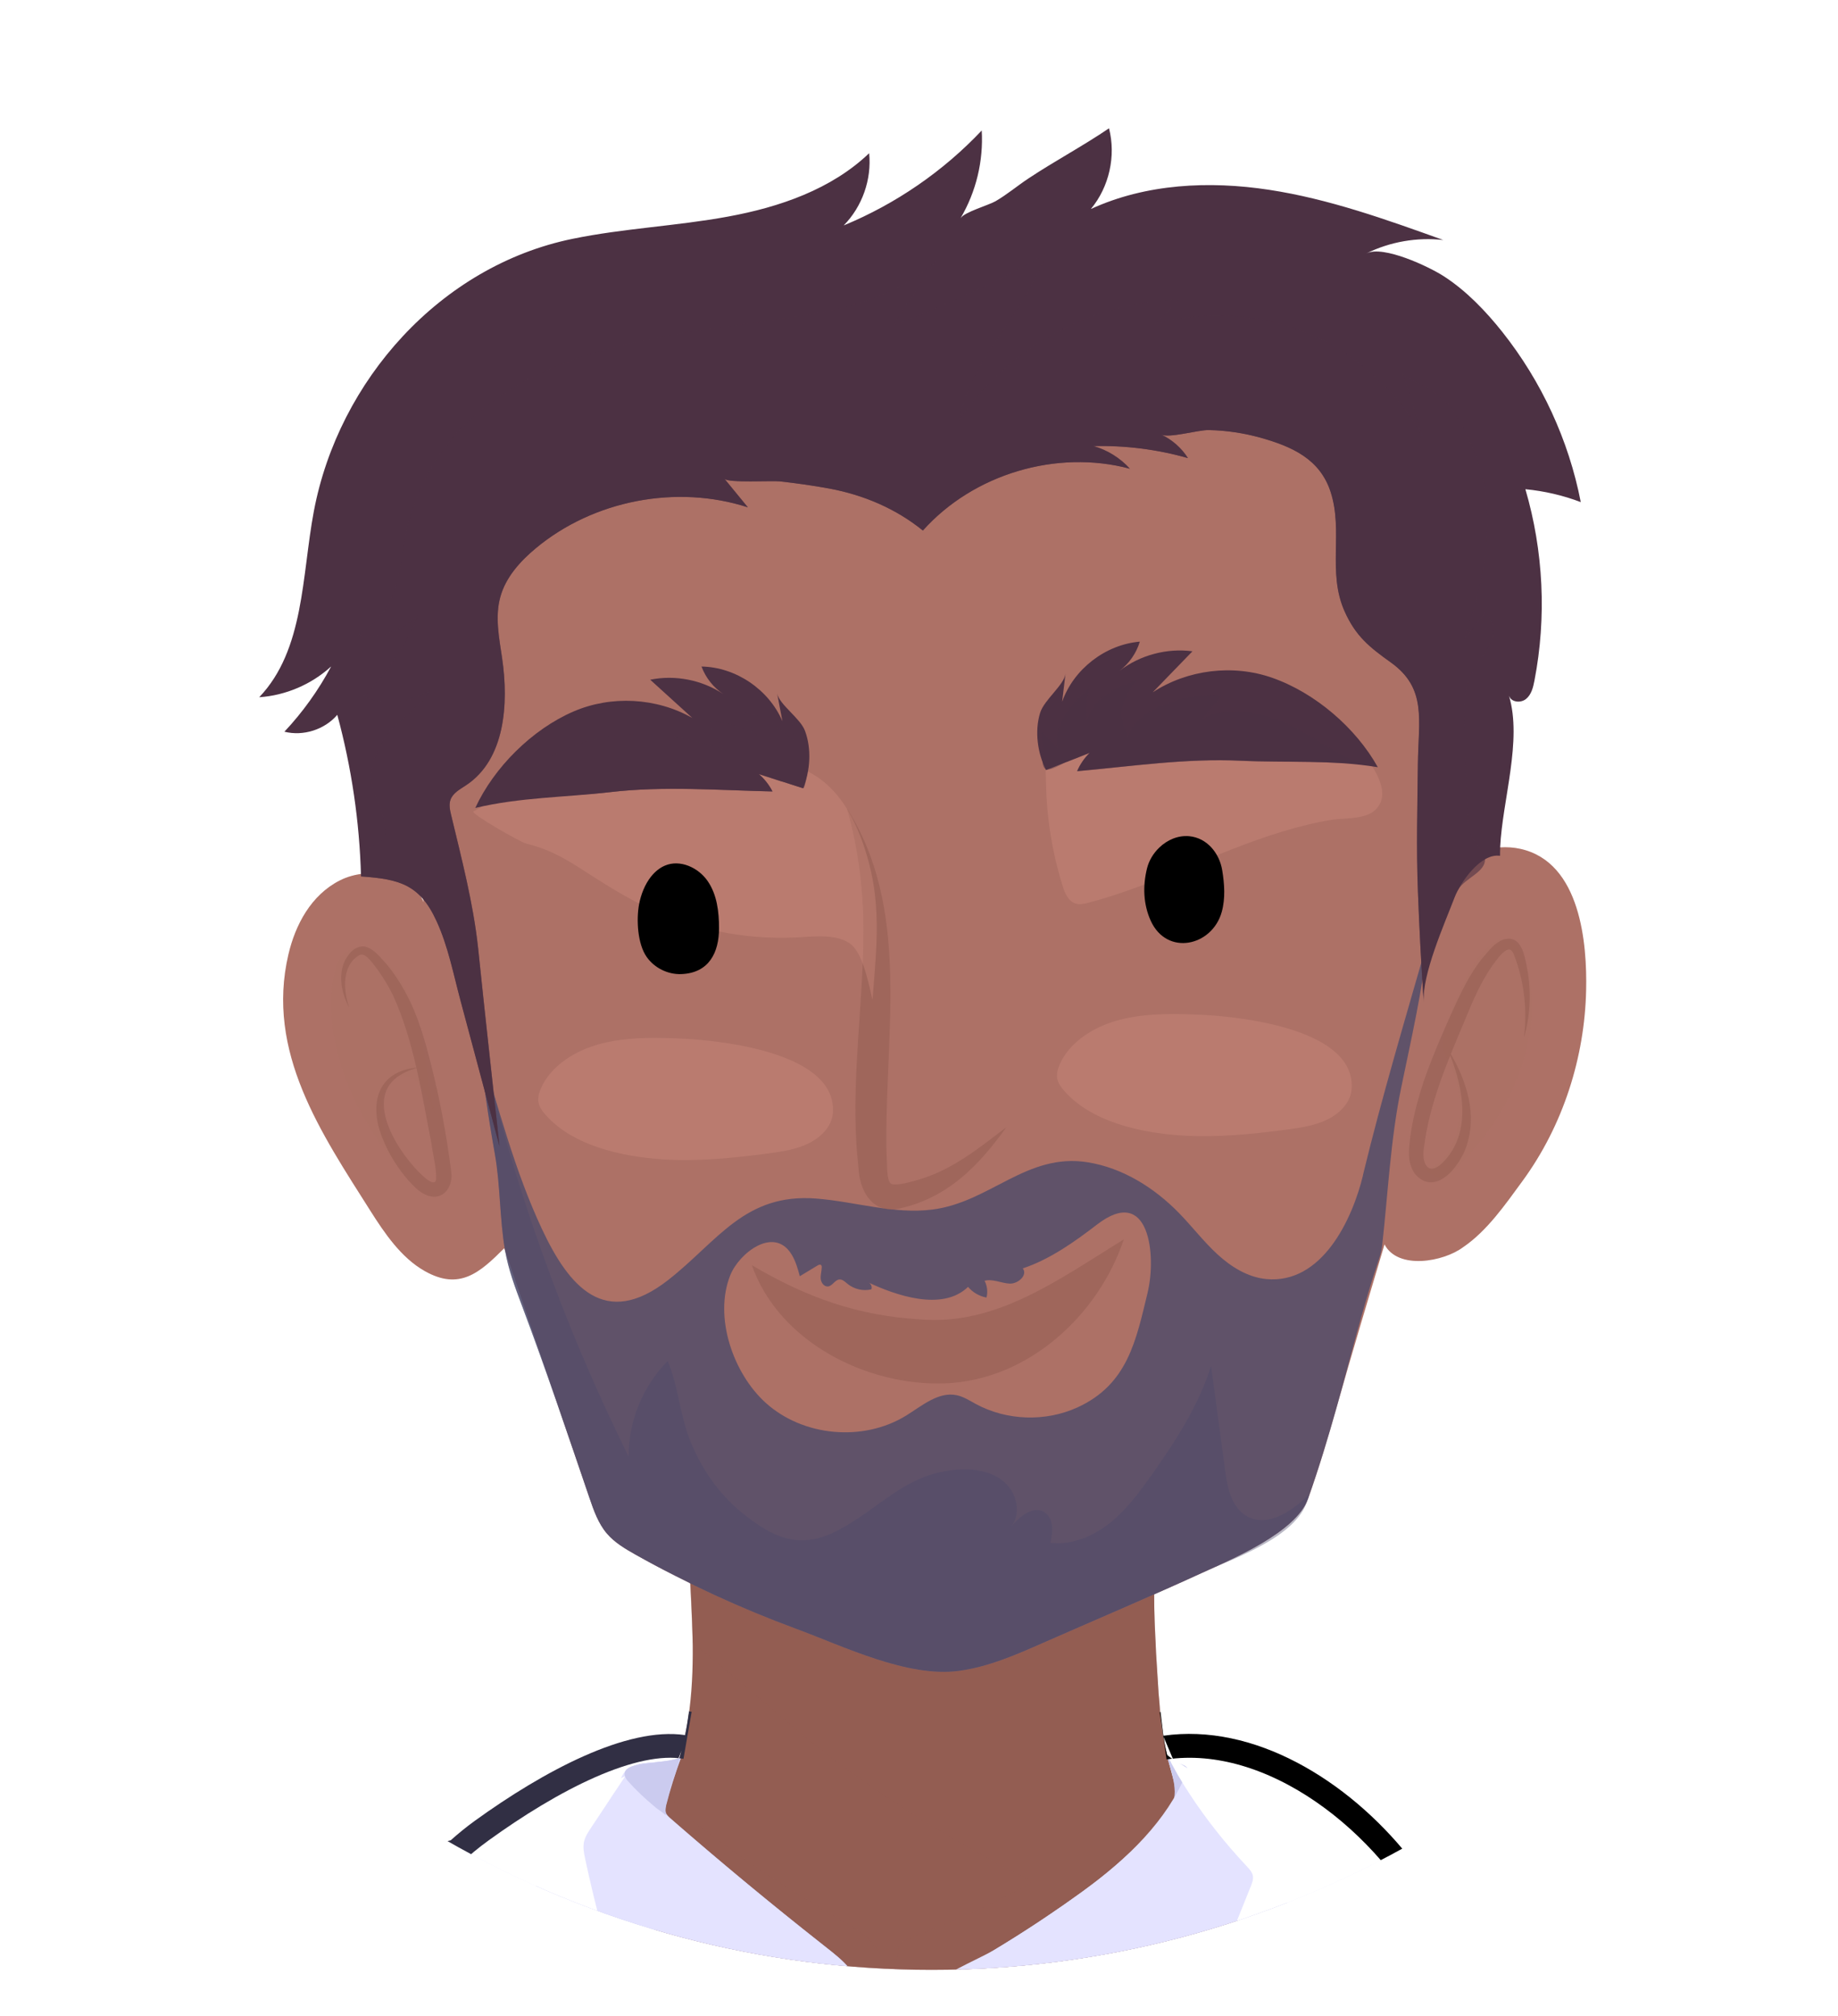 <?xml version="1.0" encoding="UTF-8"?>
<svg xmlns="http://www.w3.org/2000/svg" xmlns:xlink="http://www.w3.org/1999/xlink" viewBox="0 0 342.84 376.07">
  <defs>
    <style>
      .cls-1, .cls-2 {
        fill: #fff;
      }

      .cls-3 {
        fill: #d39181;
        opacity: .34;
      }

      .cls-3, .cls-4, .cls-5, .cls-6, .cls-7, .cls-8, .cls-9, .cls-10, .cls-11, .cls-12, .cls-13, .cls-14, .cls-15 {
        mix-blend-mode: multiply;
      }

      .cls-16, .cls-6, .cls-13 {
        fill: #4c3143;
      }

      .cls-17, .cls-9 {
        fill: #e4e3ff;
      }

      .cls-18 {
        clip-path: url(#clippath-2);
      }

      .cls-4, .cls-19 {
        fill: #f5f5ff;
      }

      .cls-20 {
        isolation: isolate;
      }

      .cls-21 {
        stroke: #000;
      }

      .cls-21, .cls-22, .cls-23 {
        fill: none;
      }

      .cls-21, .cls-23 {
        stroke-miterlimit: 10;
        stroke-width: 8.91px;
      }

      .cls-5 {
        opacity: .63;
      }

      .cls-24 {
        clip-path: url(#clippath-1);
      }

      .cls-2 {
        filter: url(#drop-shadow-2);
      }

      .cls-6, .cls-11 {
        opacity: .39;
      }

      .cls-7 {
        opacity: .54;
      }

      .cls-8 {
        opacity: .38;
      }

      .cls-8, .cls-25 {
        fill: #ad7166;
      }

      .cls-26, .cls-15 {
        fill: #cbcbef;
      }

      .cls-10 {
        opacity: .37;
      }

      .cls-10, .cls-27 {
        fill: #935d52;
      }

      .cls-28 {
        clip-path: url(#clippath);
      }

      .cls-29 {
        clip-path: url(#clippath-3);
      }

      .cls-11, .cls-14 {
        fill: #4b496b;
      }

      .cls-12 {
        opacity: .6;
      }

      .cls-13 {
        opacity: .57;
      }

      .cls-30 {
        opacity: .42;
      }

      .cls-14 {
        opacity: .78;
      }

      .cls-23 {
        stroke: #312f44;
      }

      .cls-15 {
        opacity: .61;
      }
    </style>
    <clipPath id="clippath">
      <circle class="cls-22" cx="173.77" cy="185.64" r="181.78"/>
    </clipPath>
    <clipPath id="clippath-1">
      <path class="cls-22" d="m407.07,694.64c-.59-38.98-2.85-77.06-8.74-115.33-.95-7.52-2.15-15.01-3.65-22.44-.36-1.8-.75-3.62-1.24-5.4-11.02-56.95-27.29-112.78-44.93-167.99-1.21-3.78-2.51-7.71-5.31-10.52-2.76-2.77-6.62-4.09-10.33-5.32-23.27-7.72-46.62-14.55-70.03-21.27-11.54-14.47-29.06-25.03-45.83-22.62-.2-1.47-.35-2.96-.54-4.44-.02-.12-.03-.24-.05-.36-.13-1.03-.22-2.06-.31-3.09-.06-.92-.11-1.84-.17-2.79-.1-1.57-.21-3.15-.3-4.73-.09-2.1-.17-4.21-.27-6.32,0-.06,0-.12,0-.18-.07-1.5-.09-2.99-.06-4.47,3-1.32,6-2.66,8.98-4.03,5.58-2.56,17.61-6.61,19.57-13.5.04-.1.1-.19.13-.29.51-1.43,1-2.85,1.46-4.27.47-1.42.92-2.84,1.36-4.26.88-2.84,1.71-5.7,2.53-8.6,0,0,0,0,0-.01,2.88-10.17,5.92-20.27,8.91-30.3,2.49,4.81,11.01,3.27,14.68.51,4.49-3.06,7.88-8,11.05-12.32,7.65-10.45,11.61-23.19,11.88-35.62.19-8.56-.98-23.85-12.25-26.35-1.27-.28-2.54-.36-3.79-.28.43-8.86,4.15-19.93,1.65-28.27.37,1.23,2.21,1.4,3.19.58.99-.81,1.32-2.16,1.56-3.42,2.28-11.8,1.69-24.15-1.69-35.69,3.53.34,7.02,1.15,10.33,2.41-2.24-11.55-7.32-22.53-14.63-31.74-3.07-3.87-6.73-7.69-10.91-10.39-2.75-1.78-11.28-5.83-14.44-4.27,4.41-2.17,9.45-3.05,14.34-2.49-10.63-3.82-21.34-7.67-32.51-9.37-11.17-1.7-22.95-1.14-33.22,3.57,3.41-4.11,4.7-9.88,3.37-15.05-4.88,3.32-10.11,6.09-15.02,9.35-2.09,1.38-3.96,2.98-6.16,4.26-1.26.73-5.86,2.05-6.5,3.15,2.89-4.9,4.28-10.68,3.94-16.36-7.2,7.63-16.04,13.71-25.74,17.72,3.45-3.5,5.24-8.58,4.74-13.48-7.05,6.76-16.74,10.08-26.35,11.84-9.61,1.77-19.44,2.18-29.01,4.15-24.59,5.05-43.63,26.37-48.24,50.82-2.27,12.05-1.73,25.81-10.19,34.68,4.94-.33,9.75-2.38,13.41-5.72-2.36,4.41-5.29,8.51-8.71,12.15,3.53.88,7.5-.38,9.87-3.13,2.62,9.67,4.1,19.65,4.4,29.66-1.38.19-2.73.58-3.94,1.19-5.42,2.74-8.32,8.33-9.6,13.8-4.27,18.2,6.12,33.34,15.29,47.84,2.63,4.15,5.73,8.74,10.11,11.22,6.58,3.72,10.33.31,14.87-4.21.06.18.12.36.18.54.62,3.47,1.86,6.8,3.11,10.11,3.18,8.44,6.11,16.89,9.02,25.39,1.19,3.5,2.39,6.99,3.58,10.49.4,1.17.81,2.36,1.32,3.49.51,1.13,1.12,2.2,1.92,3.15.72.85,1.58,1.57,2.5,2.21s1.9,1.2,2.87,1.75c3.32,1.86,6.7,3.6,10.12,5.28.21,3.71.39,7.41.5,11.12,0,0,0,0,.01.01.08,5.48-.19,11.5-1.38,17.24-10.86-1.6-26.37,6.71-39.27,16.03-1.56,1.13-3.03,2.34-4.45,3.6-3.42.85-6.93,1.72-9.9,2.84-1.41.53-2.69,1.12-3.79,1.79-1.75,1.07-2.94,2.49-3.8,4.06-10.07,2.9-20.15,5.76-30.25,8.57-.99-.83-2.01-1.65-3.05-2.44.16,1.05.36,2.09.59,3.12-3.8,1.05-7.6,2.1-11.41,3.13-.77-.1-1.56-.18-2.38-.2.08.26.15.52.22.78-3.05.83-6.1,1.66-9.15,2.47-6.34,1.68-12.9,3.48-17.94,7.67-5.84,4.85-8.86,12.23-11.49,19.35-15.62,42.25-25.42,86.37-33.27,130.65-7.73,43.58-16.41,86.64-20.98,130.69-1.7,16.42-3.01,33.18.44,49.32.32,1.52.72,3.06,1.22,4.55.39,3.49,1.1,6.84,2.2,9.97.75,2.16,1.74,4.3,3.4,5.84,9.46,8.78,30.14,9.29,42.12,9.25,10.09-.03,20.11-1.4,29.94-3.65-.06,4.67-.11,9.35-.17,14.02-1.17,8.78-2.27,17.54-2.5,18.9-1.17,6.88-14.84,81.46-16.98,81.11,13.29,2.18,26.62,4.11,39.98,5.84-.7.27-1.4.43-2.12.43,7.89.86,15.78,1.56,23.69,2.15,41.36,4.59,82.95,7.05,124.55,7.33.01.59.01,1.18.03,1.77v-1.77c37.85.25,75.72-1.27,113.42-4.6,5.32-.47,10.66-.97,16-1.45,6.17-.22,12.34-.45,18.5-.73,3.82-.17,8.07-.69,12.46-1.18,9.35-.18,18.67.11,27.93,1.26,1.75.68,3.41,1.53,4.95,2.61-.1-.65-.21-1.31-.31-1.96.18.03.36.05.54.08-.2-.03-.39-.16-.58-.34-2.43-15.62-4.88-31.24-7.34-46.86-.29-1.87-.59-3.74-.88-5.6.2.31.41.61.6.93-.28-.47-.52-1.04-.72-1.68-.37-2.35-.74-4.7-1.11-7.04-.31-4.2-.32-8.68-.72-11.29-1.34-8.63-2.71-17.25-4.09-25.88-.39-2.48-.81-4.95-1.2-7.43-.15-1.43-.31-2.86-.45-4.29,14.04,2.24,28.24,2.77,42.46.61,4.48-.68,7.31-3.55,9.08-7.43.31-.49.62-.99.88-1.55,5.77-12.27,4.56-29.19,4.36-42.36Zm-188.22-362.85c-.25-.89-.49-1.79-.72-2.69.26.87.52,1.77.72,2.69Zm-1.1-4.28c-.01-.06-.03-.12-.04-.18.04.08.09.16.13.24-.03-.02-.06-.04-.09-.06ZM79.03,168.28c-.13-.34-.29-.67-.48-.98.12.12.23.24.35.37.04.2.09.41.13.61Zm139.79,159.87c-.41-.26-.87-.55-1.14-.91-.14-.6-.28-1.2-.4-1.81-.08-.48-.15-.95-.22-1.43l1.76,4.15Zm-92.09-.24c-.06.02-.11.03-.17.05l.57-1.44c-.13.47-.26.93-.4,1.4Z"/>
    </clipPath>
    <clipPath id="clippath-2">
      <circle class="cls-22" cx="174.54" cy="620.56" r="181.78"/>
    </clipPath>
    <clipPath id="clippath-3">
      <path class="cls-22" d="m448.9,1099.32c-2-13.27-5.47-26.49-8.92-39.5-5.68-21.37-11.38-42.76-17.49-64.05,0-.04-.01-.07-.02-.11-.71-2.76-1.59-5.49-2.39-8.23-.14-.46-.28-.93-.42-1.39-1.43-4.85-2.88-9.7-4.36-14.54-.05-.16-.1-.32-.15-.49-.7-2.29-1.42-4.58-2.14-6.87.88-.6,1.76-1.21,2.64-1.81,10.38-7.11,20.21-13.87,20.27-13.7-13.66-32.64-27.33-65.28-40.99-97.91-6.59-15.75-13.2-31.52-20.88-46.79-5.7-11.33-14.02-33.25-25.42-39.83-8.91-5.15-23.31-6.79-35.31-8.62-3.12-.62-6.25-1.24-9.37-1.86-4.14-.82-8.28-1.63-12.43-2.41-9.63-1.95-19.29-3.74-28.98-5.3-11.1-9.69-30.98-16.21-43.79-14.8-.24-1.03-.45-2.08-.62-3.14,10.24-1.77,20.51-4.78,31.01-9.64-4.37,4.28-8.74,8.56-13.11,12.83,12.87.5,23.75-8.88,33.16-17.67-1.77,5.49-4.78,10.58-8.76,14.77,3.04-3.2,11.97-5.28,16.08-8.6,4.88-3.94,9.09-8.3,12.34-13.67-1.54,2.9-2.41,6.16-2.48,9.45,6.01-5.25,10.29-12.25,13.56-19.41,2.75-6.01,5.84-18.85,3.02-25.25,2.63,5.96,3.85,12.54,3.55,19.05,2.75-7.85,2.5-16.49.81-24.63-1.59-7.63-4.4-14.94-7.12-22.24-.18-.49-.37-.98-.55-1.47-7.43-20.1-13.41-40.75-18.56-61.56-.15-3.48-.62-6.96-1.98-10.15.09.13.19.26.28.38,0-9.49-2.48-20.35-5.67-29.22,1.61.72,3.49.8,5.15.23-5.08-2.28-6.56-8.64-7.53-14.12-1.52-8.54-3.37-17.1-7-24.98-7.92-17.18-26.96-30.97-44.41-37.17-12.18-4.33-26.19-4.82-37.7,1.07,3.22-3.43,6.43-6.85,9.65-10.28-6.48.69-12.73,3.34-17.74,7.51-8.63-2.52-17.89-2.05-26.7-.28-18.16,3.65-35.18,12.84-48.21,26.01-7.3,7.39-13.33,16.01-17.83,25.37-4.45,9.26-5.64,19.7-10.9,28.42-2.77,4.6-7.03,9.61-12.33,8.74,4.76,1.74,10.35.97,14.46-1.99-2.45,4.15-5.79,7.77-9.72,10.56,3.25,1.13,7,.73,9.95-1.05.43,2.56,1.35,13.24-.63,16.25-.66.49-1.2,1.03-1.6,1.63-4.83,4.13-7.05,10.72-7.1,17.08-.04,4.63.63,9.52,1.83,14.42-4.44,9.55-9.61,18.86-14.09,28.38-8.52,18.1-14.65,39.06-7.94,57.9-.1-8.48,1.87-16.97,5.7-24.54-1.27,7.85-3.03,18.25-.86,26.06.76,2.71,2.11,5.27,2.91,8.02.94,3.22,4.2,8.68,4.14,11.87.11-5.66.22-11.31.32-16.97,2.38,12.18,10.52,23.1,21.52,28.86-2.26-5.94-3.62-12.21-4.02-18.55,7.05,12.27,18.79,21.77,32.27,26.08-2.96-5.16-5.92-10.32-8.89-15.49,6.28,5.76,14.96,8.31,23.47,8.7,7.37.34,14.43-.41,21.59-.68-.04,1.84-.07,3.68-.1,5.52,0,.22-.01.44-.01.66,0,.31,0,.65,0,.97,0,.49-.01.97-.01,1.46,0,1.71-.08,3.23-.25,4.6-.28.06-.55.12-.83.18l1.08-4.78c-12.2-.04-24.22,5.24-33.5,13.57-18.08,5.02-36.05,10.43-53.87,16.3-19.75,6.5-38.43,8.38-47.2,29.58-12.53,30.28-24.43,60.91-37.61,90.9-3.34,7.59-39.13,77.53-37.25,79.07,6.24,5.12,12.93,9.46,19.96,13.17-.85,3.28-1.66,6.57-2.23,9.87-.16.94-.21,1.76-.2,2.55-3.85,16.8-7.2,33.58-10.42,49.9-4.6,23.38-8.16,46.92-10.64,70.56-.26,2.45-.46,4.99-.34,7.47-.39,3.18-.22,6.34.85,9.33.46,1.29,1.13,2.48,1.86,3.63,6.15,9.73,15.57,15.63,26.8,16.06,20.61.8,41.04-4.14,60.95-9.85,4.46-1.28,8.91-2.62,13.35-3.98-9.81,50.92-22.92,100.52-40.7,149.57,6.31,1.58,12.65,3.04,19,4.45-1.09,7-2.13,13.55-3.04,19.11-1.56,7.73-3.43,15.8-4.49,15.84.56-.02,1.12-.06,1.68-.08-.05.21-.09.4-.14.56.06-.22.45-.43,1.12-.61,6.73-.34,13.4-1.06,20.08-1.49,3.76-.1,7.9-.18,12.38-.23.86.03,1.71.04,2.57.1,14.05.93,28.13,1.47,42.21,1.79,27.64.62,55.29.32,82.94.12,52.58-.38,105.16-2.15,157.65-5.32,12.39-.75,24.78-1.59,37.17-2.49,1.84.4,3.48,1.01,4.77,1.93-.34-.72-.65-1.47-.98-2.2.51-.04,1.03-.07,1.54-.11-.21-.39-.42-.79-.62-1.19-3.92-7.71-6.24-16.14-8.54-24.48-1.34-4.88-2.69-9.76-4.03-14.64,6.35-3.12,12.42-6.53,18.4-10.51,2.39-1.48,4.77-2.99,7.11-4.58-.04.02-.16-.08-.31-.23.28-.21.55-.4.83-.61-5.26-7.39-11.43-14.16-17.12-21.33-5.98-8.4-12.36-17.53-16.86-24.18-1.94-3.03-3.78-6.11-5.41-9.26-7.48-14.57-10.51-29.2-12.6-44.89l15.86,2.64c.95-11.27,1.9-22.55,2.85-33.82,5.54,4.26,11.26,8.33,17.21,12.18,24.26,15.69,53.97,27.63,80.78,17.73,2.23-.82,4.54-1.9,5.82-3.99,1.16-1.89,1.26-4.28,1.24-6.54-.03-3.75-.04-8.45-.6-13.01,1.64-11.83,1.04-23.75-.75-35.64Zm-406.14-96.64c.86.11,1.72.23,2.58.34,1.48,16.69.95,33.19-.63,49.62-.76.07-1.51.13-2.27.2-3.35.29-6.72.59-10.11.92,4.02-16.92,7.39-33.98,10.42-51.08Zm176.66-269.08c-.22-.71-.42-1.43-.59-2.17l.59,2.17Z"/>
    </clipPath>
    <filter id="drop-shadow-2" filterUnits="userSpaceOnUse">
      <feOffset dx="2.73" dy="2.73"/>
      <feGaussianBlur result="blur" stdDeviation="2.73"/>
      <feFlood flood-color="#000" flood-opacity=".4"/>
      <feComposite in2="blur" operator="in"/>
      <feComposite in="SourceGraphic"/>
    </filter>
  </defs>
  <g class="cls-20">
    <g id="Capa_6" data-name="Capa 6">
      <g class="cls-28">
        <g class="cls-24">
          <g>
            <g>
              <path class="cls-19" d="m137.68,331.24c.42-.12.84-.24,1.26-.37,7.76-2.26,16.62-6.53,24.71-6.85,15.08-.59,31.85,2.67,46.25,6.98,41.17,12.32,82.19,23.1,122.97,36.64,3.71,1.23,7.57,2.55,10.33,5.32,2.8,2.81,4.11,6.74,5.31,10.52,19.04,59.59,36.49,119.89,47.46,181.56,7.66,43.1,10.43,85.79,11.1,129.61.2,13.17,1.42,30.09-4.36,42.36-5.17,10.98-19.8,7.33-29.03,3.48-8.55-3.57-16.89-7.66-24.95-12.25,1.9,24.36,5.21,48.67,8.54,72.88.64,4.64,4.56,52.94,9.52,53.74-26.44-4.23-53.41-.99-80.08,1.36-99.8,8.8-200.69,5.05-299.56-11.15,2.13.35,15.81-74.23,16.98-81.11.49-2.86,4.78-38.13,5.53-38.2-21.67,1.98-43.63.67-64.91-3.89-3.84-.82-7.82-1.83-10.79-4.4-3.54-3.06-5.06-7.83-6.04-12.41-3.45-16.15-2.14-32.9-.44-49.32,4.57-44.05,13.25-87.11,20.98-130.69,7.85-44.28,17.65-88.39,33.27-130.65,2.63-7.12,5.65-14.5,11.49-19.35,5.05-4.19,11.6-5.98,17.94-7.67,42.43-11.28,84.35-23.91,126.51-36.15Z"/>
              <path class="cls-4" d="m350.9,757.1c2.68,16.86,5.31,33.72,7.97,50.57,2.58,16.36,5.14,32.72,7.69,49.08-12.17-8.52-31.51-3.33-45.35-2.7-17.14.78-34.29,1.29-51.44,1.64-34.32.7-68.64.71-102.96.73-47.32.02-94.75.04-141.79-5.07,9.15,0,16.79-23.52,18.27-29.96,3.2-13.85,1.56-23.7-1.59-37.47-.27-1.16-.53-2.39-.21-3.54.34-1.22,1.29-2.16,2.2-3.04,3.3-3.19,6.59-6.38,9.89-9.57-16.93,4.36-34.11,7.79-51.42,10.27,2.58-17.85,5.17-35.7,7.75-53.55.13-.88.28-1.82.87-2.49.67-.76,1.73-1,2.72-1.2,39.71-8.08,77.48-23.54,114.98-38.92,15.93-6.53,31.9-13.09,46.94-21.47,1.09,32,3.61,63.84,3.41,96.03-.05,8.36-3.01,98.24-1.17,98.46,25.96,3.01,54.49-.61,80.72-1.04-5.86-6.98-8.58-18.84-11.9-27.19-4.57-11.47-9-23-13.24-34.6-8.23-22.53-15.77-45.32-22.35-68.39-2.18-7.66-4.11-16.28.56-23.02,12.79,5.39,26.24,9.55,40.04,12.41-8.56-13.56-17.87-26.75-27.9-39.5,21.33,3.51,42.66,7.03,63.99,10.54-32.71-21.22-68.99-37.71-105.1-54.1-3.48-1.58-7.26-3.2-11.12-2.69-3.31.44-6.06,2.37-8.68,4.2-29.71,20.78-63.35,37.19-99.11,48.37-12.66,3.95-25.89,7.29-39.3,6.62-2.22-9.37-.6-18.53.07-28.07.21-3.05.5-5.71,2.76-7.9.44-.43,6.32-3.69,6.48-2.3-.25-2.11-.5-4.23-.74-6.34-19.23-1.84-38.83.14-57.3,5.8-12.1,3.71-24.25,9.39-31.77,19.57,5.62-28.05,15.02-55.28,25.3-81.79,9.21-23.74,29.35-43.63,27.13-70.9-.17-2.09-.47-4.24.26-6.23.73-1.99,2.87-3.77,5.22-3.5,2.32.27,5.08,2.25,6.53.62-6.77-6.89-13.54-13.78-20.32-20.67,7.02-14.63,14.03-29.26,21.05-43.89.59-1.22,1.18-2.47,1.35-3.79.25-1.96-.47-3.91-1.12-5.8-2.28-6.61-3.88-13.4-4.79-20.27-.69-5.23-.69-11.21,3.55-14.92,6.9,2.66,13.34,6.25,19.01,10.62-.29-14.37-2.59-28.72-6.82-42.6,9.59.22,15.51,6.33,19.95,13.16-3.43-6.02-5.72-12.54-6.74-19.21,18.4,13.9,29.42,35.08,29.37,56.43,1.15-15.82,2.3-31.65,3.46-47.47.38-5.19.78-12.35,5.32-16.26,4.79-4.11,14.64-4.71,20.99-6.33,15.44-3.94,30.76-8.31,45.62-13.72,7.1-2.58,14.24-4.82,21.53-5.54,16.74-1.65,34.87.48,50.75,5.23,23.64,7.07,45.52,18.02,68.86,25.25.99.31,2.05.65,2.63,1.41.39.52.5,1.16.59,1.78,4.65,29.99,7.16,60.52,10.92,90.72-1.58-12.74,4.17-29.09,7.73-41.35,3.8-13.07,8.74-26.36,14.47-38.81.14-.29.29-.61.6-.77.4-.21.91-.09,1.35.03,8.44,2.32,16.63,4.4,20.79,9.02,2.7,2.99,3.71,7.04,2.01,12.91-5.48,18.99-13.18,37.53-16.79,56.86,9.22-14.93,18.44-29.86,27.66-44.79-3.63,5.88-3.89,17.61-6.38,24.34-3.92,10.61-7.12,21.44-9.58,32.39.64-2.84,19.7,1.65,22.4,2.15,4.82.91,9.65,1.81,14.47,2.72-2.25,6.95-8.23,11.91-13.66,16.8-4.18,3.77-8.19,7.73-12.01,11.87-9.05,9.8,2.68,14.2,10.5,20.49,8.44,6.79,16.92,13.59,24.59,21.27,3.04,2.5,6.13,5.06,8.32,8.33,2.73,4.09,3.87,9.01,4.84,13.82,2.4,11.88,4.1,23.89,5.1,35.97-2.34-1.1-5.19-1.03-7.48.18,2.6,4.5,4.45,9.73,3.6,14.86-.85,5.13-5.09,9.93-10.29,10.04,2.05,2.24,4.07,5.93,1.78,7.93-.86.75-2.06.92-3.19,1.05-4.2.51-8.39,1.02-12.59,1.53,16.11,15.77,29.15,37.68,25.18,59.87-10.63-27.13-36.4-47.74-65.21-52.16-4.39-.67-10.05-.57-12.91,3.39-1.17,1.63-2.12,14.6-4.11,14.53,5.87.21,4.9,5.42,8.22,8.02,3.82,3,9.57,1.66,12.72,6.16,1.26,1.81,1.65,4.06,2.01,6.24,2.56,15.72,5.04,31.45,7.64,47.16,1.96,11.81,3.86,23.63,5.74,35.45Z"/>
              <path class="cls-9" d="m53.11,621.3c-.43.98-.98,1.91-1.87,2.47-.98.61-2.2.66-3.36.69-14.93.39-29.86.77-44.79,1.16,5.26-.14,17.61-35.6,19.55-40.67,5.76-15.07,7.44-28.15,8.51-44.29,2.27-34.24,3.1-68.56,3.93-102.86.51-21.09.94-42.73-6.08-62.63,4.48,12.71,15.7,25.08,21.59,37.58,6.63,14.09,12.04,28.76,16.14,43.79,8.01,29.35,11.96,61.17,8.07,91.48-3.2,24.98-12.29,48.77-21.29,72.29-.13.33-.26.66-.4.99Z"/>
              <g class="cls-5">
                <path class="cls-26" d="m279.57,376.07c2.34,9.08,3.46,18.37,4.17,27.69.58,9.33.74,18.68-.33,28-1.3-9.11-1.95-18.61-2.63-27.79-.58-9.19-1.24-18.68-1.21-27.89h0Z"/>
                <path class="cls-26" d="m336.05,375.28c-14.09,20.55-12.83,46.43-14.41,70.26-1.69,20.42-3.63,41.14-4.52,61.6-.71,14.95-1.22,29.92-1.51,44.91-1.97-33.66-.73-67.6,2.72-101.14,2.41-25.57.72-54.47,17.73-75.63h0Z"/>
                <path class="cls-26" d="m22.88,371.89c9.05,9.26,12.56,22.58,13.31,35.21.26,3.65.01,9.05-.04,12.77-.32,25.36.23,50.87-1.28,76.25-1.42,25.4-4.07,50.75-8.32,75.83,4.26-42.13,6.54-84.37,6.67-126.71.14-8.47.25-16.95.63-25.43,1.23-16.48.16-34.69-10.97-47.91h0Z"/>
                <path class="cls-26" d="m52.27,396.95c-2.47-12.94-8.22-24.59-16.13-35.06,11.05,7.54,17.91,21.7,16.13,35.06h0Z"/>
              </g>
            </g>
            <g>
              <g>
                <path class="cls-27" d="m216.34,318.99c.68,8.44,3.7,16.8,6.36,24.85.93,2.82,1.85,4.82,3.68,7.12,1.78,2.25,4.93,4.34,4.46,7.51-.72,4.86-12.29,14.12-15.71,18.22-5.11,6.14-10.11,12.36-14.99,18.66-9.97,12.87-19.44,26.06-28.37,39.54-11.61-32.64-33.76-63.02-63.89-87.62,20.62-5.51,21.87-28.89,21.21-44.91-.4-9.73-.93-19.53-2.21-29.2,31.18.48,62.37.17,93.53-.94-6.42,12.8-5.34,27.1-4.44,40.84.13,2.05.23,4,.39,5.94Z"/>
                <path class="cls-10" d="m216.44,318.94c.01.12.03.24.05.36.38,2.96.61,5.88,1.32,8.79.79,3.25,1.8,6.48,2.48,9.73.67,3.21,2.8,6.45,4.46,9.31,1.03,1.78,2.13,3.52,3.28,5.23.33.48,3.82,4.98,3.68,5.14-22.15,24.74-42.19,50.61-59.93,77.39-11.61-32.64-33.76-63.02-63.89-87.62,1.1.9,9.25-4.09,10.18-4.74,3.59-2.5,6.25-5.22,7.38-9.24-.74,2.66,1.97,4.96,3.89,6.44,8.56,6.61,17.75,12.75,27.46,18.34,1.78,1.03,3.6,2.05,5.02,3.37,2.52,2.35,3.56,5.42,4.52,8.38.4-2.01.81-4.02,1.21-6.03.09-.47.19-.95.53-1.35.44-.52,1.19-.8,1.91-1.07,7.94-2.93,15.53-6.42,22.65-10.41-18.66-9.21-35.6-20.5-50.11-33.42-4.32-3.84-9.02-7.32-13.33-11.18-.31-10.13-.98-20.24-1.99-30.33.14,1.43,5.05,4.25,6.28,5.08,2.03,1.35,3.79,2.89,6.08,3.87,5.04,2.16,10.73,2.96,16.22,3.54,10.61,1.12,21.32,1.74,31.99,1.22,5.26-.25,10.51-.79,15.68-1.7,2.55-.45,5.07-.99,7.56-1.64,1.59-.41,4.7-.41,5.72-1.71-1.17,5.73-1.61,11.29-1.34,17.13,0,.06,0,.12,0,.18.26,5.66.36,11.3,1.05,16.93Z"/>
              </g>
              <g>
                <path class="cls-25" d="m249.36,262.42c-1.64,5.8-3.32,11.42-5.36,17.13-2.23,6.25-14.11,11.23-19.7,13.79-9.81,4.5-19.77,8.71-29.65,13.06-5.07,2.23-10.23,4.49-15.73,5.25-9.61,1.32-21.48-4.55-30.42-7.85-10.32-3.81-20.34-8.43-29.93-13.82-1.95-1.1-3.92-2.25-5.37-3.96-1.6-1.89-2.44-4.29-3.24-6.64-5.3-15.51-10.6-31.01-15.89-46.52-4.54,4.52-8.28,7.93-14.87,4.21-4.38-2.48-7.48-7.07-10.11-11.22-9.17-14.5-19.56-29.64-15.29-47.84,1.28-5.47,4.19-11.06,9.6-13.8,5.42-2.74,13.59-1.19,15.62,4.07-2.53-11.91-5.07-23.91-4.98-36.05.09-12.15,3-24.59,10.54-34.71,7.47-10.02,19.09-15.76,30.41-21.7,12.36-6.48,26.15-10.67,40.24-12.5,20.13-2.62,40.81-.52,60.09,5.1,10.37,3.03,20.47,7.12,29.04,13.17,10.82,7.64,18.67,18.41,22.85,30.2,5.73,16.14,5.84,33.52,3.34,50.22,3.47-3.03,8.25-4.75,13.06-3.68,11.27,2.5,12.44,17.79,12.25,26.35-.27,12.43-4.23,25.17-11.88,35.62-3.17,4.32-6.55,9.26-11.05,12.32-3.67,2.75-12.18,4.29-14.68-.51-2.99,10.04-6.04,20.14-8.91,30.31Z"/>
                <path class="cls-14" d="m254.24,219.22c-2.04,8.43-7.74,20.33-18.04,19.35-3.46-.33-6.58-2.28-9.14-4.64-2.56-2.36-4.68-5.14-7.11-7.64-4.62-4.74-10.52-8.45-17.06-9.5-11.39-1.82-18.23,7.47-28.99,8.82-7.2.91-14.38-1.48-21.62-2.05-13.38-1.06-18.39,7.95-27.66,15.2-11.81,9.23-18.5,1.17-23.49-9.43-5.15-10.96-8.15-22.76-11.72-34.28.72,6.71,1.68,13.42,2.87,20.07,1.08,6.03.88,12.15,1.93,18.16.61,3.51,1.87,6.88,3.13,10.22,4.48,11.9,8.49,23.84,12.6,35.88.8,2.34,1.64,4.75,3.24,6.64,1.45,1.7,3.42,2.86,5.37,3.96,9.59,5.39,19.61,10.01,29.93,13.82,8.95,3.3,20.81,9.16,30.42,7.85,5.49-.75,10.65-3.01,15.73-5.25,9.88-4.35,19.84-8.56,29.65-13.06,5.59-2.56,17.47-7.54,19.7-13.79,2.03-5.71,3.72-11.32,5.36-17.13,2.55-9.03,4.67-17.98,7.65-26.87.34-1.02.69-2.05.81-3.12,1.1-9.81,1.56-19.82,3.55-29.5,1.89-9.19,3.99-18.18,4.97-27.54-4.18,14.57-8.55,29.17-12.1,43.83Zm-40.15,21.78c-2.18,8.99-3.71,17.22-13.13,21.52-5.95,2.71-13.16,2.47-18.91-.63-1.16-.63-2.29-1.37-3.58-1.65-3.4-.72-6.46,1.94-9.42,3.78-8,4.95-19.22,3.95-26.21-2.35-6.07-5.47-9.73-15.99-6.63-23.8,1.63-4.11,8.11-9.21,11.4-3.96.79,1.25,1.19,2.7,1.58,4.13,1.1-.66,2.19-1.33,3.29-1.99.21-.13.49-.25.67-.09.13.11.14.3.13.46-.03.72-.26,1.43-.19,2.14.08.71.64,1.47,1.36,1.39.84-.1,1.27-1.22,2.11-1.3.59-.05,1.06.43,1.52.81,1.22,1,2.92,1.4,4.45,1.03.18-.46-.06-1.05-.51-1.26,4.89,2.28,13.71,5.49,18.55.8.87,1.03,2.11,1.75,3.44,1.99.27-1.04.14-2.18-.36-3.13,1.53-.4,3.09.45,4.67.53s3.43-1.6,2.46-2.84c5.05-1.67,9.68-4.97,13.84-8.17,9.81-7.56,11.1,5.8,9.46,12.6Z"/>
                <path class="cls-11" d="m244.11,278.77c-3.01,3.1-8.47,6.91-12.54,3.29-2.16-1.92-2.67-5.03-3.06-7.89-.87-6.47-1.74-12.93-2.61-19.4-2.34,7.44-6.66,14.1-11.17,20.46-2.29,3.23-4.69,6.46-7.8,8.92-3.11,2.45-7.07,4.08-11,3.63.46-2.02.65-4.59-1.1-5.7-2.1-1.33-4.65.77-6.23,2.69,1.99-2.44,1.05-6.38-1.36-8.41-2.41-2.03-5.79-2.48-8.93-2.22-9.54.8-14.19,7.24-22.07,11.34-7.2,3.75-12.2,1.25-17.89-3.36-4.36-3.54-7.6-8.32-9.66-13.52-1.93-4.86-2.14-9.99-4.15-14.73-4.65,4.68-7.33,11.25-7.28,17.84-6.14-12.41-11.56-25.18-16.2-38.23-2.3-6.45-4.41-12.97-6.32-19.54-.9-3.07-1.68-6.17-2.44-9.26-.76-3.14-2.53-6.44-2.87-9.64.72,6.71,1.68,13.42,2.87,20.07,1.08,6.03.88,12.15,1.93,18.16.61,3.51,1.87,6.88,3.13,10.22,4.48,11.9,8.49,23.84,12.6,35.88.8,2.34,1.64,4.75,3.24,6.64,1.45,1.7,3.42,2.86,5.37,3.96,9.59,5.39,19.61,10.01,29.93,13.82,8.95,3.3,20.81,9.16,30.42,7.85,5.49-.75,10.65-3.01,15.73-5.25,9.88-4.35,19.84-8.56,29.65-13.06,5.86-2.69,18.88-7.02,19.81-14.57Z"/>
                <path class="cls-8" d="m272.68,216.88c-.94,1.09-2.05,2.43-3.45,2.74-1.98.44-3.05-1.58-3.99-1.55,3.05-.1,5.11-2.91,6.02-5.55,1.7-4.95,1.22-10.46-1.31-15.07-.4-.73-.85-1.45-.96-2.26-.1-.71.08-1.43.27-2.13,1.22-4.48,3.06-8.82,5.46-12.91,1-1.7,3.55-5.42,6.28-4.97,2.8.46,3.88,5.11,4.25,7.16,1.43,7.98-.47,16.18-4.39,23.42-2.04,3.77-4.63,7.29-7.62,10.5-.18.19-.36.4-.55.62Z"/>
                <path class="cls-8" d="m77.21,220.42c-10.23-9.66-17.14-24.57-15.03-38.1.34-2.16,1.2-4.64,3.47-5.38,1.57-.51,3.37.03,4.64,1,9.58,7.35,8.23,20.49,10.97,30.24-.53-1.89-2.64-6.48-4.85-7.27-3.32-1.18-4.93,1.87-5.16,4.38-.49,5.52,1.73,11.16,5.95,15.13Z"/>
              </g>
              <g>
                <g>
                  <g class="cls-7">
                    <path class="cls-27" d="m284.26,193.54c.61-4.94.11-9.85-1.5-14.47-.35-.8-.58-2.35-1.68-1.88-1.08.57-1.85,1.79-2.63,2.8-2.19,3.1-3.73,6.67-5.23,10.34-3.2,7.66-6.57,15.36-7.59,23.6-.53,2.81.64,5.74,3.5,2.9,5.67-5.71,3.73-14.72.74-21.48,3.15,5.03,5.63,11.36,3.96,17.43-.84,3.99-5.96,10.99-10,6.05-1.5-2.37-.97-4.81-.78-6.73.54-4.07,1.66-8,3-11.81,1.39-3.79,2.98-7.46,4.6-11.09,1.65-3.6,3.33-7.38,5.97-10.62,1.09-1.24,2.08-2.66,3.75-3.32,3.74-1.18,4.15,3.81,4.65,6.29.59,4.02.37,8.15-.75,11.97h0Z"/>
                  </g>
                  <g class="cls-7">
                    <path class="cls-27" d="m65.14,187.94c-1.64-2.95-2.35-7.19.02-10.02.68-.94,2.05-1.72,3.28-1.26,1.6.59,2.51,1.97,3.61,3.12,1.29,1.53,2.4,3.2,3.37,4.94,1.96,3.48,3.23,7.29,4.26,11.05,1.78,6.55,3.16,13.27,4.11,20,.11.9.31,2.01.39,2.95.32,2.22-1.1,4.89-3.73,4.45-1.86-.32-3.08-1.74-4.22-2.93-1.99-2.28-3.62-4.85-4.77-7.66-2.76-6.49-1.22-12.94,6.68-13.48-.93.26-1.86.53-2.7.98-7.99,3.89-1.72,14.04,2.61,18.46.67.64,2.99,3.08,3.31,1.45.07-2.13-.59-4.42-.87-6.63-1.82-9.26-3.22-18.94-7.12-27.57-.81-1.69-1.77-3.29-2.85-4.81-1.1-1.42-2.35-3.38-3.45-2.84-3.35,1.87-3.06,6.59-1.92,9.81h0Z"/>
                  </g>
                </g>
                <g class="cls-7">
                  <path class="cls-27" d="m157.95,150.75c11.82,18.46,7.24,41.45,7.39,62.02-.03,1.49.07,3.1.12,4.58,0,.98.11,2.6.48,3.14.14.22.19.37.81.44,1.46.05,3.75-.63,5.31-1.12,5.91-1.89,10.65-5.75,15.64-9.55-4.86,6.8-10.98,13.57-20.9,15.34-4.61.27-6.52-4.06-6.67-7.82-.14-1.57-.35-3.28-.41-4.83-.73-12.59,1.18-25.32,1.31-37.7.15-8.32-.77-16.42-3.07-24.5h0Z"/>
                </g>
                <g>
                  <path class="cls-3" d="m224.62,189.31c-1.33-.07-2.67-.12-4-.15-4.45-.09-8.99.11-13.18,1.48-4.2,1.37-8.05,4.07-9.73,7.8-.42.93-.7,1.95-.46,2.92.19.79.71,1.48,1.26,2.11,5.02,5.73,14.06,7.8,21.84,8.32,6.54.43,13.12-.24,19.62-1.09,2.61-.35,5.28-.74,7.61-1.88,2.33-1.14,4.3-3.16,4.52-5.54,1.01-11.07-19.67-13.54-27.48-13.97Z"/>
                  <path class="cls-3" d="m162.75,186.45c.69-9.02,1.66-17.01-.76-25.85-1.73-6.3-4.65-12.77-10.26-16.13-3.58-2.15-7.86-2.77-12.03-3.11-10.65-.88-21.42-.2-31.87,2-7.31,1.57-13.11,4.3-19.51,7.98-.66.38,8.73,5.72,9.76,5.98,4.02,1.01,6.63,2.38,10.24,4.7,3.9,2.51,7.82,5.03,11.99,7.06,8.7,4.22,18.46,6.23,28.11,5.78,3.1-.14,8.26-.89,10.69,1.64,2,2.08,2.98,7.24,3.63,9.96Z"/>
                  <path class="cls-3" d="m252.53,152.54c1.52-.18,2.99-.53,3.98-1.46,3.34-3.14-.46-8.2-2.57-10.97-2.48-3.26-6.01-5-10.08-5.34-9.45-.78-18.96.2-28.32,1.53-3.71.53-7.5.29-11.21.83-2.26.33-5.38.51-7.27,1.93-2.46,1.84-2,3.87-1.95,6.94.12,6.52,1.16,13.02,3.1,19.25.42,1.34,1.04,2.84,2.38,3.27.8.26,1.68.06,2.5-.16,12.44-3.29,23.82-9.54,36.11-13.26,3.03-.92,6.1-1.69,9.22-2.19,1.17-.19,2.67-.2,4.12-.36Z"/>
                  <path class="cls-3" d="m127.86,193.76c-1.33-.07-2.67-.12-4-.15-4.45-.09-8.99.11-13.18,1.48-4.2,1.37-8.05,4.07-9.73,7.8-.42.93-.7,1.95-.46,2.92.19.79.71,1.48,1.26,2.11,5.02,5.73,14.06,7.8,21.84,8.32,6.54.43,13.12-.24,19.62-1.09,2.61-.35,5.28-.74,7.61-1.88,2.33-1.14,4.3-3.16,4.52-5.54,1.01-11.07-19.67-13.54-27.48-13.97Z"/>
                  <g class="cls-7">
                    <path class="cls-27" d="m209.63,231.16c-4.75,14.18-17.83,26.23-33.25,26.86-14.74.59-31.13-7.76-36.14-22.04,10.34,6.13,19.9,9.42,31.33,10.11,14.23,1.23,25.88-7.41,38.06-14.93h0Z"/>
                  </g>
                </g>
                <g>
                  <path d="m216.23,158.1c1.49-1.44,3.5-2.32,5.6-2.13,3.37.32,5.64,3.23,6.15,6.36.42,2.57.61,5.25-.09,7.76-1.78,6.42-10.25,8.3-13.26,1.62-1.38-3.07-1.49-6.46-.68-9.74.36-1.45,1.18-2.82,2.29-3.88Z"/>
                  <path d="m121.51,163.42c.69-.85,1.53-1.55,2.53-1.97,2.81-1.2,6.23.37,7.96,2.89,1.74,2.52,2.12,5.72,2.12,8.78,0,4.58-1.89,8.36-7.01,8.57-2.51.11-5.04-1.14-6.48-3.19-1.72-2.44-1.95-6.95-1.43-9.8.33-1.79,1.08-3.78,2.31-5.29Z"/>
                </g>
                <g>
                  <path class="cls-16" d="m198.97,142.11c-1.29.51-2.57,1.02-3.86,1.53-1.58-3.17-2.15-7.24-1.1-10.67.74-2.44,4.48-5.18,4.74-7.32-.21,1.74-.42,3.49-.63,5.23,2.15-6.08,8.06-10.65,14.49-11.2-.64,2.14-1.98,4.07-3.76,5.42,3.82-2.92,8.82-4.25,13.58-3.62-2.47,2.55-4.94,5.1-7.41,7.65,6.48-4.24,14.94-5.27,22.25-2.72,8.03,2.8,15.67,9.38,19.73,16.69-8.64-1.42-16.97-.81-25.55-1.21-10.25-.48-20.37,1.04-30.54,1.95.55-1.27,1.34-2.44,2.33-3.41-1.42.56-2.85,1.13-4.27,1.69Z"/>
                  <path class="cls-6" d="m198.97,142.11c-1.49.59-3.95,2.47-4.44.63-.18-.66.07-1.81,0-2.54-.12-1.25-.33-2.42-.24-3.69,1.01.97,2.01,1.94,3.02,2.9-.44-2.16.27-4.42,1.45-6.28,1.19-1.85,2.82-3.37,4.44-4.86-.49,1.93-.63,3.94-.41,5.91,1.23-3.98,5.43-6.22,9.43-7.37-.79.23-2.5,3.92-2.8,4.79-.64,1.84.2,4.15,1.1,5.78.24-1.97,1.93-3.43,3.63-4.46,4.11-2.48,9-3.63,13.78-3.24l-3.63,4.45c2.37-1.45,5.31-1.63,8.08-1.32,3.51.4,6.94,1.53,9.99,3.31,3.72,2.16,7.37,4.63,11.34,6.28-1.01-.42-3.34-.04-4.48-.1-1.93-.11-3.86-.16-5.79-.18-3.99-.06-7.99-.03-11.98-.21-10.25-.48-20.37,1.04-30.54,1.95.55-1.27,1.34-2.44,2.33-3.41-1.42.56-2.85,1.13-4.27,1.69Z"/>
                  <path class="cls-16" d="m145.88,145.77c1.31.42,2.61.84,3.92,1.26,1.34-3.27,1.61-7.36.35-10.72-.9-2.39-4.78-4.86-5.19-6.98.33,1.73.66,3.45.98,5.18-2.55-5.92-8.71-10.08-15.09-10.19.78,2.1,2.23,3.93,4.09,5.15-3.98-2.65-9-3.64-13.66-2.69,2.62,2.38,5.23,4.75,7.85,7.13-6.69-3.79-15.12-4.24-22.16-1.2-7.73,3.34-14.82,10.42-18.32,17.99,8.43-2,16.71-1.96,25.15-2.95,10.09-1.18,20.18-.35,30.3-.13-.63-1.23-1.5-2.34-2.54-3.24,1.44.47,2.89.93,4.33,1.4Z"/>
                  <path class="cls-13" d="m145.88,145.77c1.31.42,2.61.84,3.92,1.26.47.15,1.03-4.73,1.05-5.18.1-1.66-.37-3.15-.93-4.68-.23-.65-.26-1.2-.74-1.76-.14-.16-1.51-1.01-1.51-.98.1,1.2.2,2.4.29,3.61-2.76-2.38-5.79-4.88-9.43-5.17.72,1.52,1.6,2.96,2.61,4.3-2.64-1.64-5.73-2.56-8.84-2.63.71,1.97,1.72,3.83,2.97,5.51-6.59-2.74-13.91-3.72-20.99-2.81-9.08,1.17-16.77,6.46-23.3,12.65,7.47-1.68,15.19-1.25,22.78-2.13,10.09-1.18,20.18-.35,30.3-.13-.63-1.23-1.5-2.34-2.54-3.24,1.44.47,2.89.93,4.33,1.4Z"/>
                </g>
              </g>
              <path class="cls-16" d="m264.47,165.95c.26,7.02.63,14.03,1.1,21.03-.37-5.18,3.88-14.69,5.77-19.63,1.05-2.74,4.86-8.28,8.46-7.72,0-9.09,4.35-21,1.69-29.85.37,1.23,2.21,1.4,3.19.58.99-.81,1.32-2.16,1.56-3.42,2.28-11.8,1.69-24.15-1.69-35.69,3.53.34,7.02,1.15,10.33,2.41-2.24-11.55-7.32-22.53-14.63-31.74-3.07-3.87-6.73-7.69-10.91-10.39-2.75-1.78-11.28-5.83-14.44-4.27,4.41-2.17,9.45-3.05,14.34-2.49-10.63-3.82-21.34-7.67-32.51-9.37-11.17-1.7-22.95-1.14-33.22,3.57,3.41-4.11,4.7-9.88,3.37-15.05-4.88,3.32-10.11,6.09-15.02,9.35-2.09,1.38-3.96,2.98-6.16,4.26-1.26.73-5.86,2.05-6.5,3.15,2.89-4.9,4.28-10.68,3.94-16.36-7.2,7.63-16.04,13.71-25.74,17.72,3.45-3.5,5.24-8.58,4.74-13.48-7.05,6.76-16.74,10.08-26.35,11.84-9.61,1.77-19.44,2.18-29.01,4.15-24.59,5.05-43.63,26.37-48.24,50.82-2.27,12.05-1.73,25.81-10.19,34.68,4.94-.33,9.75-2.38,13.41-5.72-2.36,4.41-5.29,8.51-8.71,12.15,3.53.88,7.5-.38,9.87-3.13,2.66,9.82,4.15,19.96,4.42,30.13,7.11.5,10.94,1.46,14.08,8.32,2.18,4.75,3.15,9.92,4.5,14.93,2.41,9.01,4.83,18.03,7.24,27.04-1.33-12.35-2.73-24.7-4-37.06-.92-8.38-3.06-16.49-5.01-24.66-.23-.94-.45-1.95-.13-2.86.45-1.29,1.8-1.98,2.94-2.74,7.22-4.8,7.95-15.1,6.69-23.68-.56-3.79-1.35-7.7-.34-11.39,1-3.68,3.69-6.67,6.62-9.11,10.77-8.96,26.23-11.95,39.56-7.64-1.46-1.78-2.92-3.56-4.37-5.33.68.83,8.86.33,10.31.49,3.11.34,6.3.79,9.37,1.36,6.35,1.2,12.3,3.73,17.34,7.81,9.42-10.54,24.95-15.18,38.61-11.53-1.81-2-4.18-3.48-6.77-4.22,5.93-.14,11.89.61,17.6,2.24-1.2-1.89-2.95-3.43-4.97-4.38,1.49.7,6.93-.9,8.87-.85,3.25.07,6.49.55,9.62,1.42,5.84,1.64,11.09,3.95,13.09,10.11,2.4,7.38-.65,14.97,2.61,22.28,2.08,4.67,4.69,6.72,8.62,9.53,6.79,4.86,5.14,10.69,5.05,19.03-.08,7.79-.3,15.57,0,23.37Z"/>
              <g class="cls-12">
                <path class="cls-16" d="m264.47,165.95c.26,7.02.63,14.03,1.1,21.03-.44-6.18,3.16-15.96,6.48-21.15,1.33-2.07,5.03-3.2,4.94-5.54-.04-1.04-2.38-3.53-2.76-4.91-.5-1.82-.55-3.78-.61-5.65-.15-4.77-.3-9.54-.46-14.3-.11-3.46-.18-7.11,1.44-10.17.97-1.84,2.51-3.36,3.37-5.26.86-1.9.77-4.53-.99-5.64-1.3,1.66-2.59,3.31-3.89,4.97,3.05-9.14,5.47-18.85,3.87-28.35-.75-4.46-2.72-9.05-4.97-12.93-1.15-1.97-2.76-3.61-4.56-5.02-.79-.62-5.52-2.66-5.7-3.26,1.17,3.82,2.35,7.65,3.52,11.47-4.72-8.47-12.35-15.29-21.3-19.04-8.95-3.74-19.16-4.39-28.51-1.81,1.48-1.5,2.96-2.99,4.44-4.49-16.23.33-32.07,9.06-41.02,22.6,2.17-11.86,12.35-19.94,16.19-31.11-9.1,5.21-18.62,9.66-28.46,13.29,2.62-3.98,5.25-7.97,7.87-11.95-6.36,5.86-15.02,8.57-23.56,9.96-20.49,3.35-44.34,4.08-61.22,17.87-7.35,6.01-12.47,14.68-14.17,24.02-.63,3.48-.82,7.09-2.18,10.35-1.33,3.19-3.77,5.91-6.8,7.57,4.16.71,8.63-.78,11.53-3.85-2.35,5.71-5.86,10.93-10.25,15.27,4,1.74,8.89,1.21,12.43-1.34-1.5,2.93-4.43,4.66-6.7,6.93-2.03,2.03-3.63,5.13-4.19,7.95-.84,4.23,3.07,7.94,2.42,11.96-.3,1.85-1.07,1.49-2.35,2.51-1.68,1.33-2.11,3.46-2.06,5.54,7.11.5,10.94,1.46,14.08,8.32,2.18,4.75,3.15,9.92,4.5,14.93,2.41,9.01,4.83,18.03,7.24,27.04-1.33-12.35-2.73-24.7-4-37.06-.92-8.38-3.06-16.49-5.01-24.66-.23-.94-.45-1.95-.13-2.86.45-1.29,1.8-1.98,2.94-2.74,7.22-4.8,7.95-15.1,6.69-23.68-.56-3.79-1.35-7.7-.34-11.39,1-3.68,3.69-6.67,6.62-9.11,10.77-8.96,26.23-11.95,39.56-7.64-1.46-1.78-2.92-3.56-4.37-5.33.68.83,8.86.33,10.31.49,3.11.34,6.3.79,9.37,1.36,6.35,1.2,12.3,3.73,17.34,7.81,9.42-10.54,24.95-15.18,38.61-11.53-1.81-2-4.18-3.48-6.77-4.22,5.93-.14,11.89.61,17.6,2.24-1.2-1.89-2.95-3.43-4.97-4.38,1.49.7,6.93-.9,8.87-.85,3.25.07,6.49.55,9.62,1.42,5.84,1.64,11.09,3.95,13.09,10.11,2.4,7.38-.65,14.97,2.61,22.28,2.08,4.67,4.69,6.72,8.62,9.53,6.79,4.86,5.14,10.69,5.05,19.03-.08,7.79-.3,15.57,0,23.37Z"/>
              </g>
            </g>
            <g>
              <g>
                <path class="cls-26" d="m93.84,357.69c9.27-8.28,17.12-17.51,23.28-27.36.74-1.18,2.46-1.42,3.82-1.53,2.1-.19,4.12-.29,6.1-.99-1.1,2.98-2.04,6.01-2.82,9.08-.27,1.06-.06,1.49.75,2.2,1.16,1.01,2.32,2.02,3.48,3.02,2.33,2.01,4.68,4,7.04,5.99,4.74,3.98,9.53,7.9,14.37,11.76,1.41,1.12,2.82,2.24,4.24,3.36,1.51,1.19,3.04,2.39,4.21,3.79,2.99,3.59,2.68,8.44,3.64,12.53,1.16,4.93,2.31,9.85,3.47,14.78,2.31,9.85,4.62,19.71,6.93,29.56.79-17.56.64-35.15-.43-52.7,10.48-5.24,20.87-11.76,30.02-18.38,6.23-4.52,11.36-9.26,15.96-14.84,2.48-3.01.58-7.28-.26-10.5.39.31.77.62,1.2.88.32.19,1,.68,1.39.68.38.15.8.29,1.06.56.25.26.31.6.37.92,1.03,5.36,5.74,9.81,9.37,14.28,3.61,4.45,7.54,8.74,11.77,12.85-5.14,7.85-6.15,17.91-8.67,26.42-1.22,4.12-2.17,8.27-3.32,12.41-1.89-1.55-4.23-2.77-6.79-3.56-.11-.03.38,15.63.44,17.06.26,5.85-1.87,10.84-3.74,16.42-4.19,12.46-8.6,24.88-13.2,37.25-9.21,24.75-19.25,49.31-30.09,73.66-3.15,7.06-6.36,14.1-9.64,21.13.76-1.37-1.56-5.97-1.97-7.49-.74-2.74-1.5-5.48-2.27-8.22-1.55-5.47-3.17-10.93-4.86-16.37-3.3-10.64-6.86-21.24-10.63-31.79-5.43-15.2-11.31-30.31-17.5-45.34-5.51-13.37-15.21-28.13-13.16-42.47.44-3.05,1.41-6.27-.15-9.09-1-1.81-2.94-3.2-4.99-4.38-3.53-2.02-6.75-2.85-8.88-5.69-2.65-3.53-4.53-7.85-6.57-11.62-.77-1.43-8.53-13.56-7.68-14.21,1.61-1.32,3.18-2.66,4.71-4.03Z"/>
                <path class="cls-15" d="m168.58,552.61c-5.28-11.07-6.54-23-7.75-34.77-.96-9.36-1.9-18.94,1.34-27.99.13.82.25,1.64.38,2.46,5.33-11.64,10.65-23.29,15.98-34.93,2.72-5.95,5.44-11.89,8.16-17.84,2.67-5.84,1.84-9.07-.12-15.06-3.72-11.35-5.84-22.82-13.1-33.21-.38,6.32-.76,12.64-1.14,18.96-.3,5.05,1.04,12.23-1.28,16.98-4.66-6.11-8.72-12.49-12.14-19.07,1.03,15.04,3.37,30.03,6.98,44.84-5.4-2.92-10.43-6.24-15.01-9.89,2.34,1.87,2.17,10.6,2.68,13.28.9,4.69,1.74,9.39,2.53,14.09,1.5,8.86,2.71,17.78,4.06,26.67,2.86,18.81,5.34,37.66,7.45,56.53-3.69-3.44-2.93-6.98-4.05-10.96-1.55-5.47-3.17-10.93-4.86-16.37-3.3-10.64-6.86-21.24-10.63-31.79-5.18-14.5-10.76-28.91-16.64-43.24-2.62-6.39-6.4-12.92-8.19-19.4-2.04-7.42-2.55-15.35-3.21-22.9-.47-5.34-.9-11.05-5.06-15.34-2.49-2.57-6.06-4.35-9.19-6.45-2.15-1.45-19.63-23.04-16.64-25.48,1.61-1.32,3.18-2.66,4.71-4.03,9.27-8.28,17.12-17.51,23.28-27.36.78-1.25,2.59-1.42,4-1.54,2.02-.17,3.98-.39,5.92-.94-1.09,2.89-2.03,5.83-2.83,8.8-.38,1.4.17,1.94,1.24,2.87,9.33,8.12,18.88,16.02,28.65,23.7,1.51,1.19,3.04,2.39,4.21,3.79,2.99,3.59,2.68,8.44,3.64,12.53,1.16,4.93,2.31,9.85,3.47,14.78,2.31,9.85,4.62,19.71,6.93,29.56.79-17.56.64-35.15-.43-52.7,10.48-5.24,20.87-11.76,30.02-18.38,6.23-4.52,11.36-9.26,15.96-14.84,2.44-2.96.65-7.31-.24-10.48.65.69,1.66,1.19,2.57,1.55.38.15.8.29,1.06.56.25.26.31.6.37.92,1.03,5.36,5.74,9.81,9.37,14.28,3.61,4.45,7.54,8.74,11.77,12.85.37.36-5.33,12.99-5.72,14.55-.94,3.7-1.71,8.97-5.52,11.67-1.72,1.22-3.99,1.94-5.55,3.28-2,1.73-2.49,4.17-2.85,6.47-2.09,13.37-2.59,26.88-5.4,40.19-3.54,16.77-11.12,33.16-18.05,49.23-5.09,11.81-10.32,23.58-15.68,35.31-2.53,5.53-5.33,11-7.99,16.45-1.41,2.9-2.37,5.98-3.6,8.94-.68,1.62-4.57,7.42-3.85,8.89Z"/>
                <path class="cls-17" d="m171.96,371.82c.66-2.16,11.22-6.73,13.46-8.08,5.73-3.45,11.24-7.11,16.53-10.95,8.41-6.09,15.78-13.35,19.23-21.84,2.38,3.84,4.99,7.59,7.82,11.25,2.68,3.47,7.24,6.6,5.78,10.62-3.12,8.53-6.58,17.01-10.1,25.45-6.97,16.68-14.77,33.19-24.56,49.02-5.58-19.27-17.32-37.09-28.11-55-.08-.14-.09-.3-.04-.47Z"/>
                <path class="cls-17" d="m158.31,367.01c1.97,2.36,2.87,5.78,2.96,8.55-.53-1.45-1.06-2.89-1.59-4.34-.25-.69-.56-1.44-1.32-1.84-1.15-.61-2.84-.11-3.64.78-.8.88-.95,2.01-1.07,3.09-2.09,18.18-4.85,36.27-4.95,54.55-7.76-10.46-14.03-21.54-21.12-32.28-7.11-10.78-13.83-22.41-22.54-32.48-1.95-2.68-4.93-6.08-5.16-9.24-.21-2.8,2.88-4.76,4.94-7.07,2.52-2.83,4.9-5.76,7.13-8.77,1.01-1.36,2.13-2.74,2.97-4.19.73-1.27.88-2.85,2.18-3.81.51-.37,1.13-.59,1.76-.76.99-.27,2-.44,3.03-.5,1.46-.09,3.89.29,5.01-.78-1.11,3.3-2.24,6.6-3.4,9.89.5.39.91.82,1.38,1.24.6.53,1.21,1.05,1.81,1.58,1.17,1.01,2.33,2.02,3.51,3.02,2.35,2.01,4.71,4.01,7.09,5.99,4.77,3.98,9.59,7.9,14.47,11.76.78.62,1.57,1.24,2.35,1.86,1.51,1.19,3.04,2.39,4.21,3.79Z"/>
                <path class="cls-26" d="m122.2,337.05c-1.82-1.49-3.5-3.08-5.01-4.76-1.41-1.56-.54-2.62,1.41-3.04,2.68-.58,5.46-.51,8.15-1.21-.78,3.55-2.86,6.94-2.59,10.55-.55-.59-1.34-.99-1.97-1.54Z"/>
              </g>
              <g>
                <path class="cls-1" d="m274.9,351.24c2,.72,4.09,1.5,5.43,2.86,1.66,1.68,1.86,3.94,1.99,6.05,1.46,23.99,1.46,48.04,0,72.03-17.82-12.54-36.69-24.17-56.47-34.81,9.15,22.19,23.14,43.89,41.46,62.42-7.5,9.08-14.4,18.46-20.65,28.08-4.19,6.46-8.09,13.02-11.99,19.59-25.09,42.24-50.3,84.74-65.51,129.7-.63-9.25-.57-18.51-1.18-27.86-.76-11.7-1.26-23.42-1.16-35.13.32-37.97,11.62-74.42,24-111.04,12.65-37.43,27.67-74.34,42.48-111.28.27-.67.54-1.38.38-2.07-.16-.65-.68-1.2-1.18-1.74-3.93-4.19-7.48-8.66-10.58-13.39-1.6-2.44-3.08-4.95-4.32-7.55.29.52,1.01.89,1.51,1.21.59.38,1.18.76,1.78,1.13,1.22.75,2.46,1.47,3.72,2.15,2.58,1.41,5.23,2.71,7.93,3.91,3.45,1.54,6.97,2.94,10.54,4.23,10.61,3.84,21.23,7.67,31.84,11.51Z"/>
                <path class="cls-1" d="m74.19,346.1c-1.41.53-2.69,1.12-3.79,1.79-4.13,2.52-5.25,6.93-5.88,10.96-1.67,10.74-2.41,21.57-2.53,32.38-.06,5.43.1,10.85.28,16.27.09,2.67,1.8,9.94.1,12.14,5.19-6.72,14.11-10.58,22.59-14.36,5.24-2.34,11.16-4.35,16.92-5.77,3.32-.82,14.03-.42,16.06-1.62-14.45,8.53-25.65,18.87-37.78,29.16-1.08.92-2.19,1.88-2.63,3.07-.58,1.56.1,3.2.76,4.74,8.44,19.23,16.71,38.51,25.07,57.76,5.51,12.71,11.11,25.39,16.69,38.08,20.91,47.51,46.14,96.18,51.71,146.57,1.29-18.86,1.81-37.75,1.56-56.63-.23-17.49-3.29-34.75-4.81-52.27-1.01-11.65-.33-23.94-2.64-35.39-.71-3.53-1.45-7.05-2.22-10.57-5.43-24.93-12.26-49.68-20.45-74.17-11.32-33.84-26.7-66.87-34.05-101.52-.23-1.08-.45-2.18-.2-3.25.22-.93.78-1.78,1.34-2.62,2.11-3.18,4.22-6.36,6.33-9.54-7.66,3.53-15.69,6.55-23.77,9.47-5.25,1.9-12.96,3.14-18.67,5.3Z"/>
              </g>
            </g>
            <g>
              <path class="cls-23" d="m128.25,323.67c-10.88-1.89-26.63,6.54-39.7,15.98-16.19,11.7-24.94,30.87-28.97,50.01-6.64,31.49-4.93,64.69,4.92,95.33"/>
              <path class="cls-21" d="m216.96,323.76c21.23-3.09,43.67,14.61,53.67,34.74,10,20.13,11.15,43.41,10.84,65.88-.25,18.16-.39,28.24-2.31,46.31"/>
            </g>
          </g>
        </g>
      </g>
      <g class="cls-18">
        <g class="cls-29">
          <rect class="cls-30" x="-74.6" y="356.85" width="579.35" height="960.06"/>
        </g>
      </g>
    </g>
    <g id="Capa_5" data-name="Capa 5">
      <path class="cls-2" d="m170.62,441.76l-25.15-25.15c-2.31-2.32-2.31-6.07,0-8.38,2.32-2.31,6.07-2.31,8.38,0l20.96,20.96,20.96-20.96c2.32-2.31,6.07-2.31,8.38,0,1.16,1.16,1.74,2.67,1.74,4.19s-.58,3.03-1.74,4.19l-25.15,25.15c-2.32,2.31-6.07,2.31-8.38,0Zm0-25.19l-25.15-25.15c-2.31-2.32-2.31-6.07,0-8.38,2.32-2.31,6.07-2.31,8.38,0l20.96,20.96,20.96-20.96c2.32-2.31,6.07-2.31,8.38,0,1.16,1.16,1.74,2.67,1.74,4.19s-.58,3.03-1.74,4.19l-25.15,25.15c-2.32,2.31-6.07,2.31-8.38,0Z"/>
    </g>
  </g>
</svg>